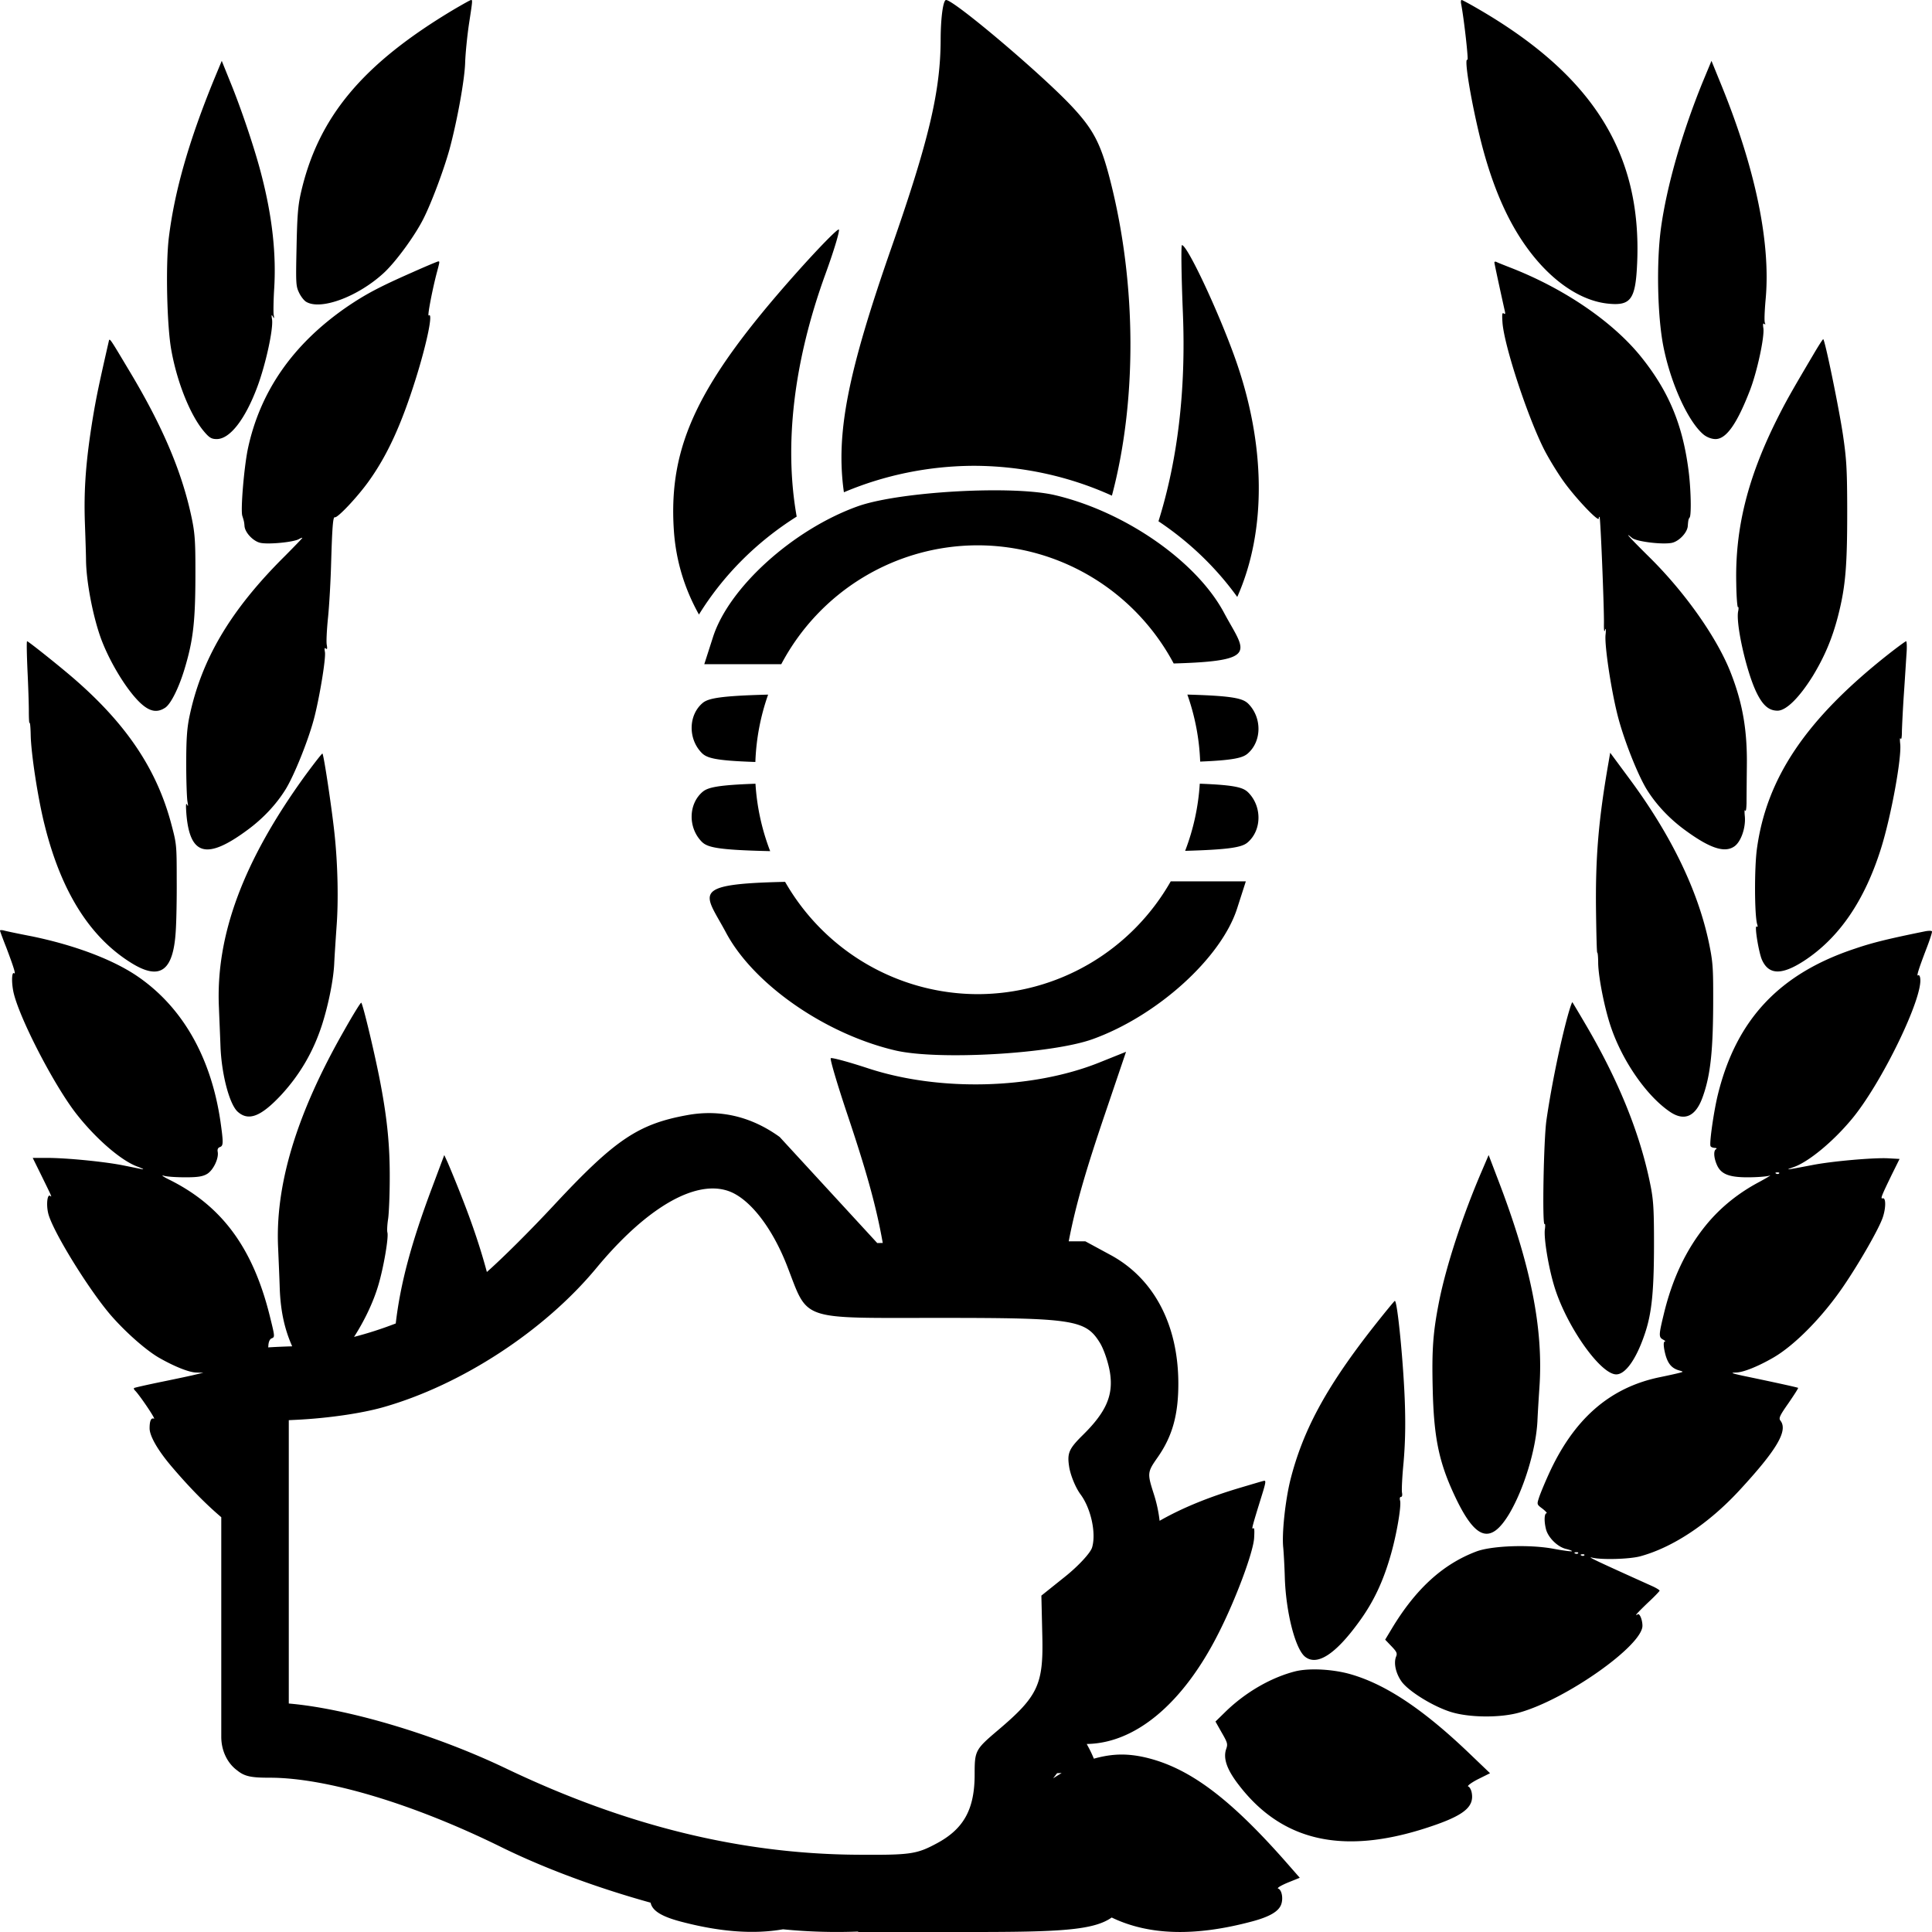 <?xml version="1.0" encoding="UTF-8" standalone="no"?>
<!-- Created with Inkscape (http://www.inkscape.org/) -->

<svg
   xmlns:dc="http://purl.org/dc/elements/1.1/"
   xmlns:cc="http://creativecommons.org/ns#"
   xmlns:rdf="http://www.w3.org/1999/02/22-rdf-syntax-ns#"
   xmlns:svg="http://www.w3.org/2000/svg"
   xmlns="http://www.w3.org/2000/svg"
   xmlns:sodipodi="http://sodipodi.sourceforge.net/DTD/sodipodi-0.dtd"
   xmlns:inkscape="http://www.inkscape.org/namespaces/inkscape"
   version="1.1"
   id="svg2"
   width="512"
   height="512"
   viewBox="0 0 512 512"
   sodipodi:docname="pratico.jpg.svg"
   inkscape:version="0.92.5 (2060ec1f9f, 2020-04-08)">
  <defs
     id="defs6" />
  <sodipodi:namedview
     pagecolor="#ffffff"
     bordercolor="#666666"
     borderopacity="1"
     objecttolerance="10"
     gridtolerance="10"
     guidetolerance="10"
     inkscape:pageopacity="0"
     inkscape:pageshadow="2"
     inkscape:window-width="1864"
     inkscape:window-height="1016"
     id="namedview4"
     showgrid="false"
     inkscape:zoom="0.19915288"
     inkscape:cx="538.0819"
     inkscape:cy="254.30567"
     inkscape:window-x="56"
     inkscape:window-y="27"
     inkscape:window-maximized="1"
     inkscape:current-layer="svg2" />
  <path
     style="fill:#000000;stroke-width:1.599"
     d="M 124.84 0 C 124.633 0 122.733 1.083 120.586 2.328 C 96.015 16.94 84.203 31.118 79.66 51.467 C 78.958 54.714 78.753 57.368 78.588 65.594 C 78.381 75.173 78.422 75.821 79.248 77.553 C 79.702 78.527 80.57 79.664 81.148 79.988 C 85.03 82.315 94.981 78.582 101.795 72.25 C 104.933 69.328 109.973 62.454 112.244 57.908 C 114.392 53.633 117.613 45.028 119.141 39.508 C 121.164 31.985 123.146 21.107 123.27 16.561 C 123.352 14.125 123.807 9.633 124.262 6.494 C 125.253 0.054 125.253 -2.3684758e-15 124.84 0 z M 250.715 0 C 249.943 0 249.299 4.701 249.283 10.443 C 249.245 24.18 246.171 37.18 236.266 65.549 C 224.73 98.587 221.428 114.799 223.643 130.457 A 84.286 78.863 0 0 1 258.111 123.443 A 84.286 78.863 0 0 1 294.668 131.354 C 301.208 106.796 301.374 75.731 294.193 47.695 C 291.749 38.153 289.8 34.374 284.205 28.361 C 276.313 19.88 252.84 -9.4739031e-15 250.715 0 z M 387.361 0 C 387.155 0 387.113 0.433 387.195 0.92 C 387.98 4.925 389.219 16.128 388.889 15.857 C 387.856 15.046 389.963 27.547 392.564 37.83 C 395.538 49.412 399.502 58.557 404.705 65.701 C 411.023 74.414 418.87 79.773 426.262 80.477 C 432.208 81.072 433.448 79.285 433.861 69.76 C 435.142 40.752 422.214 20.079 391.861 2.436 C 389.549 1.083 387.527 2.9605947e-16 387.361 0 z M 58.766 16.127 L 56.658 21.215 C 50.051 37.397 46.294 50.548 44.766 62.779 C 43.857 69.923 44.228 86.592 45.426 92.924 C 46.954 101.366 50.382 109.863 53.893 114.139 C 55.421 115.979 55.998 116.357 57.443 116.357 C 60.912 116.357 64.959 111.162 68.18 102.557 C 70.41 96.604 72.434 87.295 72.104 84.697 C 71.897 83.453 71.939 83.235 72.311 83.885 C 72.641 84.534 72.722 84.426 72.516 83.344 C 72.433 82.586 72.475 79.664 72.641 76.85 C 73.26 67.541 72.185 57.583 69.336 46.543 C 67.643 39.832 63.928 28.791 61.037 21.756 L 58.766 16.127 z M 453.559 16.127 L 451.246 21.701 C 445.712 35.285 441.708 49.356 440.18 60.396 C 438.941 69.489 439.23 83.723 440.799 91.732 C 442.74 101.636 447.447 111.919 451.535 115.221 C 452.361 115.87 453.6 116.357 454.633 116.357 C 457.482 116.357 460.332 112.297 463.76 103.422 C 465.659 98.497 467.641 89.298 467.311 86.971 C 467.145 85.942 467.228 85.563 467.559 85.834 C 467.848 86.105 467.888 85.995 467.723 85.562 C 467.516 85.184 467.641 82.479 467.889 79.557 C 469.334 64.674 465.287 44.865 456.16 22.514 L 453.559 16.127 z M 222.301 60.828 C 221.996 60.543 216.939 65.714 211.061 72.311 C 185.015 101.539 177.137 118.037 178.568 140.369 C 179.089 148.494 181.385 155.978 185.23 162.859 A 84.286 78.863 0 0 1 211.131 136.904 C 207.762 118.014 210.282 95.923 218.738 72.66 C 221 66.439 222.606 61.113 222.301 60.828 z M 313.234 64.963 C 312.964 64.963 313.073 73.04 313.477 82.902 C 314.318 103.466 312.072 121.979 307.008 138.143 A 84.286 78.863 0 0 1 327.885 158.195 C 335.661 140.748 335.528 117.87 327.25 94.76 C 322.76 82.226 314.637 64.963 313.234 64.963 z M 116.166 69.273 C 115.96 69.273 112.863 70.572 109.229 72.195 C 100.391 76.092 96.839 77.986 91.76 81.449 C 77.554 91.299 68.883 103.801 65.662 119.062 C 64.671 123.933 63.721 135.19 64.217 136.705 C 64.63 138.004 64.712 138.329 64.795 139.357 C 64.878 141.089 67.065 143.417 68.965 143.85 C 71.071 144.337 77.803 143.687 79.207 142.875 C 79.703 142.604 80.115 142.443 80.115 142.551 C 80.115 142.659 78.009 144.824 75.49 147.367 C 61.036 161.709 53.273 174.861 50.135 190.23 C 49.557 193.153 49.35 195.966 49.35 202.406 C 49.35 207.006 49.515 211.5 49.68 212.42 C 49.886 213.611 49.887 213.826 49.557 213.23 C 49.268 212.635 49.225 213.339 49.391 215.666 C 50.299 226.761 54.801 227.951 65.662 219.887 C 69.709 216.91 73.219 213.177 75.697 209.172 C 77.927 205.546 81.56 196.562 83.129 190.771 C 84.574 185.468 86.434 174.374 86.104 172.75 C 85.938 171.83 86.021 171.558 86.352 171.883 C 86.723 172.153 86.765 171.884 86.6 170.91 C 86.434 170.207 86.599 166.905 86.93 163.658 C 87.26 160.411 87.632 153.862 87.756 149.1 C 88.045 139.466 88.251 136.868 88.746 137.084 C 89.448 137.3 94.569 131.89 97.584 127.723 C 102.622 120.741 106.38 112.569 110.262 100.121 C 113.194 90.704 114.846 82.587 113.607 83.615 C 113.194 83.886 114.68 76.254 115.836 71.979 C 116.538 69.327 116.538 69.273 116.166 69.273 z M 396.197 69.348 C 396.094 69.368 396.033 69.435 396.033 69.543 C 396.033 69.868 397.438 76.363 398.801 82.479 C 398.966 83.182 398.881 83.345 398.51 83.074 C 398.097 82.75 398.015 83.289 398.18 85.562 C 398.675 91.786 404.83 110.458 409.207 119.117 C 410.363 121.39 412.633 125.124 414.285 127.451 C 417.424 131.889 423.701 138.493 423.701 137.41 C 423.701 137.031 423.784 136.869 423.908 137.031 C 424.156 137.302 425.106 160.789 425.064 165.064 C 425.023 167.121 425.147 167.717 425.354 166.959 C 425.601 166.255 425.642 166.797 425.477 168.312 C 425.229 171.289 426.965 182.816 428.699 189.635 C 430.31 195.967 433.942 205.167 436.379 209.172 C 438.857 213.177 442.367 216.91 446.414 219.887 C 453.022 224.757 456.986 226.112 459.588 224.326 C 461.364 223.136 462.686 219.347 462.396 216.316 C 462.273 215.072 462.313 214.422 462.479 214.801 C 462.685 215.18 462.81 214.367 462.852 212.852 C 462.852 211.444 462.892 206.952 462.934 202.947 C 463.057 193.53 461.818 186.387 458.721 178.432 C 455.169 169.231 446.703 157.163 437.246 147.801 C 432.043 142.659 430.103 140.548 432.498 142.551 C 433.613 143.525 440.634 144.391 443.111 143.85 C 445.011 143.417 447.199 141.089 447.281 139.357 C 447.405 137.842 447.447 137.572 447.777 137.139 C 448.273 136.489 448.108 129.237 447.447 124.42 C 445.878 112.46 442.203 103.693 435.018 94.709 C 427.543 85.346 414.574 76.471 400.203 70.896 C 398.551 70.247 396.9 69.598 396.611 69.436 C 396.446 69.354 396.301 69.327 396.197 69.348 z M 483.168 89.893 C 483.044 89.893 481.93 91.624 480.691 93.734 C 474.745 103.801 473.38 106.182 470.861 111.215 C 463.139 126.693 459.795 140.06 460.125 154.564 C 460.166 158.19 460.415 161.059 460.58 160.896 C 460.745 160.734 460.786 161.276 460.621 162.033 C 460.002 165.334 462.685 177.403 465.287 183.086 C 467.022 186.82 468.673 188.336 471.068 188.336 C 473.381 188.336 476.892 184.818 480.484 179.027 C 483.582 173.886 485.564 169.178 487.092 163.279 C 489.157 155.215 489.569 149.749 489.527 133.676 C 489.486 124.151 489.323 121.552 488.414 115.328 C 487.34 108.076 483.581 89.838 483.168 89.893 z M 29.072 90.033 C 28.901 89.976 28.874 90.278 28.783 90.65 C 26.264 101.691 25.522 105.208 24.613 110.674 C 22.755 122.039 22.175 129.724 22.506 138.816 C 22.671 143.254 22.795 147.529 22.795 148.287 C 22.836 154.186 24.696 163.765 26.926 169.664 C 29.321 175.888 33.656 182.923 37.125 186.225 C 39.644 188.606 41.628 188.985 43.816 187.523 C 45.303 186.495 47.367 182.328 48.854 177.457 C 51.29 169.447 51.826 164.416 51.785 150.453 C 51.785 143.634 51.62 141.251 50.877 137.625 C 48.399 125.556 43.361 113.488 34.564 98.768 C 30.533 92.033 29.45 90.16 29.072 90.033 z M 264.611 129.941 C 251.311 129.85 234.735 131.503 227.25 134.197 C 210.133 140.358 193.183 155.679 188.957 168.816 L 186.646 176.012 L 207.047 176.012 A 59.028 59.472 0 0 1 259.107 144.516 A 59.028 59.472 0 0 1 311.039 175.828 C 334.279 175.172 329.784 172.534 324.4 162.426 C 317.128 148.771 298.173 135.585 279.559 131.215 C 276.027 130.386 270.657 129.983 264.611 129.941 z M 7.186 169.936 C 7.02 169.936 7.102 173.291 7.268 177.35 C 7.474 181.463 7.641 186.441 7.641 188.443 C 7.641 190.392 7.722 191.855 7.846 191.584 C 7.97 191.368 8.093 192.774 8.135 194.723 C 8.217 199.593 10.035 211.552 11.811 218.588 C 16.188 236.231 23.787 248.355 34.771 255.174 C 42.411 259.936 45.963 257.393 46.582 246.623 C 46.747 244.188 46.871 238.017 46.83 232.984 C 46.83 224.055 46.788 223.622 45.467 218.643 C 41.709 204.247 33.863 192.341 20.152 180.326 C 16.601 177.187 7.516 169.936 7.186 169.936 z M 505.139 169.936 C 504.973 169.936 502.825 171.505 500.348 173.453 C 478.626 190.609 468.095 206.195 465.576 225.137 C 464.915 230.278 464.956 242.401 465.658 244.891 C 465.865 245.54 465.824 245.757 465.535 245.541 C 464.874 245 466.072 252.413 466.939 254.361 C 468.715 258.366 472.142 258.474 478.006 254.686 C 487.339 248.624 494.154 238.722 498.531 224.705 C 501.216 216.1 504.023 200.621 503.568 197.049 C 503.444 195.966 503.487 195.371 503.693 195.75 C 503.9 196.075 504.023 195.317 504.023 193.855 C 504.065 192.448 504.271 187.904 504.561 183.736 C 504.85 179.569 505.138 174.751 505.262 173.02 C 505.386 171.342 505.304 169.936 505.139 169.936 z M 314.662 184.072 A 59.028 59.472 0 0 1 318.059 201.83 C 326.868 201.467 329.307 200.839 330.596 199.748 C 334.36 196.561 334.5 190.312 330.887 186.576 C 329.471 185.112 327.091 184.415 314.662 184.072 z M 203.561 184.08 C 190.966 184.408 187.69 185.044 186.203 186.303 C 182.439 189.49 182.307 195.747 185.92 199.482 C 187.264 200.872 189.365 201.572 200.18 201.932 A 59.028 59.472 0 0 1 203.561 184.08 z M 426.717 199.484 L 426.262 202.137 C 423.619 217.236 422.794 227.194 422.959 241.211 C 423.042 247.489 423.165 252.575 423.289 252.467 C 423.413 252.359 423.537 253.658 423.537 255.336 C 423.62 259.124 425.272 267.459 426.965 272.33 C 430.103 281.476 436.585 290.675 442.697 294.734 C 446.414 297.17 449.306 295.871 451.123 291 C 453.353 284.993 454.055 278.282 454.014 263.291 C 454.014 256.201 453.848 254.524 452.898 249.924 C 450.008 236.123 442.987 221.512 432.002 206.629 L 426.717 199.484 z M 85.441 199.701 C 85.276 199.701 83.254 202.299 80.9 205.492 C 64.464 228.168 57.113 247.922 58.021 267.08 C 58.145 270.327 58.351 274.982 58.434 277.363 C 58.723 284.778 60.831 292.787 63.061 294.682 C 65.91 297.171 69.171 295.871 74.457 290.242 C 79.454 284.83 83.047 278.715 85.359 271.518 C 87.053 266.214 88.415 259.449 88.58 255.174 C 88.663 253.388 88.953 249.004 89.201 245.432 C 89.697 238.883 89.531 229.738 88.746 221.891 C 88.127 215.45 85.772 199.701 85.441 199.701 z M 317.951 207.688 A 59.028 59.472 0 0 1 314.076 225.484 C 326.007 225.15 329.144 224.514 330.6 223.281 C 334.364 220.094 334.496 213.837 330.883 210.102 C 329.587 208.762 327.761 208.059 317.951 207.688 z M 200.209 207.695 C 190.139 208.047 187.567 208.686 186.207 209.838 C 182.443 213.025 182.3 219.272 185.914 223.008 C 187.402 224.546 189.9 225.24 204.102 225.562 A 59.028 59.472 0 0 1 200.209 207.695 z M 310.256 233.572 A 59.028 59.472 0 0 1 259.107 263.459 A 59.028 59.472 0 0 1 208.059 233.701 C 182.247 234.255 186.849 236.731 192.402 247.158 C 199.675 260.813 218.63 274.001 237.244 278.371 C 248.545 281.024 278.665 279.306 289.553 275.387 C 306.67 269.226 323.618 253.903 327.844 240.766 L 330.156 233.572 L 310.256 233.572 z M 0.273 246.494 C 0.103 246.501 -1.8503717e-16 246.542 0 246.623 C 0 246.731 0.744 248.787 1.693 251.168 C 3.634 256.309 4.253 258.312 3.758 257.934 C 3.138 257.392 3.014 260.045 3.51 262.643 C 4.79 269.191 14.453 287.97 20.523 295.547 C 25.644 301.987 32.13 307.561 36.342 309.131 C 37.828 309.672 38.365 309.996 37.58 309.834 C 36.795 309.672 34.358 309.185 32.211 308.752 C 27.379 307.832 17.634 306.857 12.514 306.857 L 8.672 306.857 L 10.861 311.295 C 13.835 317.356 13.834 317.357 13.297 316.924 C 12.554 316.329 12.223 319.144 12.76 321.471 C 13.792 326.017 23.54 341.82 29.445 348.639 C 33.368 353.131 38.612 357.73 41.998 359.732 C 46.045 362.06 50.01 363.682 51.992 363.736 L 53.893 363.791 L 52.033 364.225 C 51.001 364.495 46.914 365.36 42.949 366.172 C 38.985 366.984 35.64 367.741 35.516 367.85 C 35.433 367.958 35.514 368.229 35.721 368.445 C 36.836 369.474 41.42 376.239 40.801 375.969 C 40.057 375.644 39.645 376.509 39.645 378.512 C 39.645 380.568 41.833 384.357 45.467 388.633 C 50.102 394.081 54.448 398.525 58.639 402.076 L 58.639 460.27 C 58.639 464.054 60.334 467.349 62.881 469.195 C 64.875 470.823 66.698 471.111 71.5 471.111 C 86.493 471.111 109.514 478.005 132.738 489.451 C 144.297 495.148 158.121 500.258 172.422 504.232 C 172.456 504.378 172.488 504.526 172.537 504.664 C 173.198 506.558 175.634 507.966 180.301 509.211 C 190.666 511.961 199.669 512.658 207.502 511.285 C 214.175 511.955 220.935 512.136 227.361 511.883 L 227.486 512 L 257.566 512 C 280.683 512 289.798 511.56 294.609 508.162 C 304.491 512.914 316.725 513.232 331.775 509.211 C 336.442 507.966 338.878 506.558 339.539 504.664 C 340.117 503.04 339.663 500.769 338.713 500.498 C 338.341 500.336 339.457 499.685 341.232 498.928 L 344.453 497.629 L 340.613 493.246 C 325.664 476.307 314.926 468.351 303.363 465.699 C 298.986 464.725 295.353 464.724 291.1 465.752 C 290.74 465.83 290.316 465.947 289.887 466.07 C 289.462 465.028 288.898 463.832 288.271 462.697 C 288.179 462.531 288.096 462.343 288.006 462.172 C 300.939 461.992 313.561 451.412 322.938 432.793 C 327.48 423.863 332.106 411.417 332.354 407.629 C 332.477 405.464 332.436 404.761 332.064 405.031 C 331.61 405.41 331.941 404.219 334.254 396.75 C 335.41 393.07 335.535 392.366 335.039 392.42 C 334.833 392.42 331.981 393.286 328.678 394.26 C 320.343 396.735 313.275 399.617 307.309 403.029 C 307.043 400.693 306.539 398.321 305.768 395.914 C 304.009 390.424 304.036 390.146 306.777 386.232 C 310.671 380.674 312.271 374.988 312.271 366.701 C 312.271 351.097 305.811 338.818 294.326 332.594 L 287.629 328.965 L 287.629 328.963 L 283.223 328.963 C 285.144 318.891 288.146 309.022 292.832 295.205 L 298.412 278.738 L 291.328 281.58 C 273.576 288.7 248.9 289.315 230.031 283.109 C 224.854 281.407 220.408 280.205 220.16 280.438 C 219.912 280.67 221.886 287.345 224.541 295.27 C 229.185 309.129 232.105 318.983 233.938 329.395 L 232.479 329.422 L 206.627 301.316 C 200.678 297.012 194.202 294.877 187.42 294.986 C 185.702 295.014 183.966 295.186 182.213 295.502 C 169.134 297.858 162.994 301.997 146.818 319.359 C 140.308 326.348 133.172 333.429 129.025 337.092 C 127.427 331.121 125.316 324.772 122.65 317.951 C 120.916 313.459 119.058 309.022 118.604 307.994 L 117.736 306.1 L 114.391 315.029 C 109.059 329.263 106.124 340.016 104.877 350.732 C 101.215 352.148 97.504 353.345 93.826 354.293 C 96.482 350.161 98.891 345.248 100.268 340.574 C 101.672 335.866 103.034 327.856 102.662 326.611 C 102.538 326.124 102.621 324.501 102.869 322.932 C 103.076 321.416 103.283 316.599 103.283 312.27 C 103.325 303.881 102.662 296.899 100.928 287.645 C 99.565 280.23 96.096 265.727 95.725 265.727 C 95.518 265.727 93.453 269.082 91.141 273.195 C 78.545 295.276 72.848 314.164 73.715 330.941 C 73.839 333.918 74.044 338.517 74.127 341.223 C 74.329 347.215 75.332 352.064 77.432 356.789 C 74.878 356.868 72.854 356.959 71.072 357.072 C 71.084 356.947 71.105 356.829 71.113 356.701 C 71.155 355.619 71.483 354.916 71.938 354.699 C 72.887 354.32 72.889 354.374 71.443 348.529 C 66.983 330.724 58.848 319.63 45.014 312.703 C 43.321 311.891 42.577 311.35 43.361 311.566 C 44.146 311.837 46.747 311.998 49.143 311.998 C 52.488 311.998 53.81 311.783 55.008 311.025 C 56.618 309.943 58.022 306.912 57.691 305.234 C 57.568 304.585 57.774 304.151 58.27 303.988 C 59.219 303.664 59.218 302.854 58.434 297.279 C 55.915 279.961 48.151 266.538 35.969 258.42 C 29.485 254.144 19.697 250.466 8.465 248.139 C 4.831 247.435 1.445 246.731 0.949 246.568 C 0.681 246.514 0.444 246.487 0.273 246.494 z M 511.359 246.676 C 511.003 246.676 510.528 246.732 510.012 246.84 C 500.431 248.788 496.219 249.815 491.635 251.385 C 471.647 257.987 460.207 270.11 455.293 289.918 C 454.219 294.193 452.939 303.015 453.311 303.719 C 453.393 303.989 453.889 304.151 454.385 304.205 C 454.88 304.205 455.045 304.369 454.797 304.531 C 454.095 304.856 454.138 306.588 454.881 308.428 C 455.913 311.08 457.979 311.998 463.141 311.998 C 465.66 311.998 468.261 311.783 468.922 311.566 C 469.624 311.296 468.384 312.054 466.195 313.244 C 460.579 316.221 455.871 320.062 452.113 324.662 C 446.827 331.156 443.152 338.897 440.881 348.422 C 439.559 353.888 439.56 354.374 440.758 355.023 C 441.253 355.294 441.459 355.512 441.211 355.512 C 440.881 355.566 440.839 356.161 441.004 357.352 C 441.623 360.923 442.698 362.493 444.887 363.143 C 446.167 363.521 446.167 363.52 445.176 363.791 C 444.598 363.953 442.202 364.495 439.807 364.982 C 426.509 367.743 416.971 376.13 410.322 390.904 C 409.29 393.177 408.174 395.884 407.844 396.912 C 407.266 398.698 407.265 398.697 408.793 399.834 C 409.619 400.483 410.074 401.025 409.867 401.025 C 409.248 401.025 409.164 403.135 409.701 405.246 C 410.279 407.519 412.84 410.009 415.07 410.496 C 415.979 410.713 416.681 410.984 416.557 411.092 C 416.474 411.2 414.285 410.928 411.684 410.441 C 405.324 409.251 395.372 409.631 391.283 411.146 C 382.363 414.502 375.137 421.104 368.777 431.711 L 367.084 434.525 L 368.736 436.258 C 370.14 437.719 370.346 438.152 369.975 439.018 C 369.273 440.804 369.934 443.618 371.545 445.783 C 373.527 448.327 379.638 452.114 384.305 453.629 C 389.136 455.198 397.479 455.307 402.641 453.846 C 415.03 450.382 435.264 436.095 435.264 430.846 C 435.264 429.276 434.521 427.436 433.984 427.814 C 433.778 428.031 433.613 428.032 433.613 427.924 C 433.613 427.761 435.016 426.354 436.709 424.73 C 438.402 423.161 439.807 421.699 439.807 421.537 C 439.807 421.375 438.941 420.833 437.867 420.346 C 423.455 413.851 420.44 412.445 421.844 412.77 C 424.28 413.419 431.795 413.203 434.645 412.445 C 443.234 410.118 452.692 403.893 460.91 395.018 C 470.863 384.248 473.877 379.162 471.854 376.51 C 471.317 375.86 471.605 375.211 473.959 371.855 C 475.446 369.691 476.602 367.905 476.52 367.797 C 476.354 367.689 472.1 366.714 461.693 364.549 C 458.803 363.899 458.515 363.79 460.084 363.736 C 462.066 363.682 466.031 362.06 470.037 359.732 C 475.777 356.377 483.168 348.8 488.66 340.682 C 492.955 334.35 497.952 325.583 498.943 322.66 C 499.811 320.117 499.811 317.304 498.943 317.574 C 498.283 317.737 498.532 317.086 501.34 311.295 L 503.404 307.129 L 500.43 306.965 C 496.672 306.748 485.481 307.724 480.277 308.752 C 472.885 310.159 472.887 310.158 475.488 309.238 C 479.329 307.831 485.564 302.744 490.561 296.791 C 498.531 287.374 509.847 264.05 508.855 259.125 C 508.773 258.584 508.525 258.312 508.318 258.475 C 507.823 258.853 508.442 256.852 510.424 251.656 C 511.374 249.221 512.077 247.056 511.994 246.84 C 511.953 246.732 511.716 246.676 511.359 246.676 z M 416.684 265.613 C 416.444 265.77 415.59 268.562 414.699 272.113 C 412.8 279.69 410.9 289.377 409.826 296.846 C 409.083 301.933 408.669 324.934 409.33 324.393 C 409.495 324.23 409.536 324.826 409.412 325.746 C 409.082 327.911 410.281 335.433 411.809 340.574 C 414.906 351.128 424.073 364.225 428.326 364.225 C 430.68 364.225 433.448 360.437 435.637 354.213 C 437.825 348.151 438.403 342.09 438.32 326.611 C 438.279 320.117 438.114 317.628 437.371 314.002 C 434.646 300.364 428.864 286.13 419.902 270.977 C 418.292 268.216 416.847 265.836 416.723 265.619 C 416.712 265.606 416.7 265.603 416.684 265.613 z M 394.506 306.1 L 392.771 310.158 C 387.651 322.01 383.273 335.379 381.373 344.904 C 379.762 353.076 379.432 357.568 379.68 367.959 C 379.969 380.785 381.289 387.278 385.295 395.938 C 390.911 408.114 394.919 409.522 399.957 401.188 C 403.839 394.639 407.019 384.249 407.432 376.672 C 407.514 374.724 407.76 370.664 407.967 367.633 C 409.041 352.046 405.655 335.162 396.982 312.594 L 394.506 306.1 z M 471.244 310.697 C 471.498 310.728 471.606 310.849 471.482 310.971 C 471.359 311.133 470.986 311.188 470.697 311.025 C 470.367 310.863 470.491 310.699 470.945 310.699 C 471.059 310.686 471.16 310.687 471.244 310.697 z M 188.619 314.959 C 190.186 314.931 191.668 315.156 193.049 315.639 C 198.591 317.577 204.575 325.199 208.551 335.385 C 214.364 350.277 211.37 349.254 249.148 349.254 C 284.506 349.254 287.707 349.75 291.469 355.834 C 292.554 357.589 293.771 361.22 294.176 363.9 C 295.065 369.791 293.128 374.211 287.012 380.25 C 283.272 383.942 282.779 385.066 283.33 388.662 C 283.68 390.945 285.041 394.261 286.354 396.029 C 289.118 399.753 290.545 406.322 289.412 410.105 C 288.98 411.549 285.778 415.007 282.299 417.791 L 275.975 422.854 L 276.227 433.686 C 276.525 446.414 275.053 449.544 264.59 458.424 C 258.431 463.651 258.291 463.908 258.291 470.236 C 258.291 479.431 255.443 484.639 248.328 488.473 C 242.909 491.392 241.331 491.62 227.207 491.525 C 196.298 491.319 165.86 483.847 134.104 468.664 C 114.581 459.33 91.579 452.731 76.533 451.451 L 76.533 376.361 C 77.219 376.328 77.801 376.3 78.57 376.262 C 86.987 375.844 95.869 374.552 101.643 372.904 C 122.377 366.986 144.265 352.679 158.055 336.035 C 169.2 322.583 180.158 315.109 188.619 314.959 z M 369.645 344.742 C 369.521 344.742 366.588 348.314 363.16 352.697 C 351.225 368.067 345.198 379.324 341.936 392.312 C 340.614 397.724 339.663 406.438 340.076 410.172 C 340.2 411.525 340.406 415.096 340.488 418.072 C 340.777 427.164 343.215 436.853 345.816 439.018 C 348.996 441.615 353.911 438.421 360.146 429.816 C 364.028 424.513 366.588 419.048 368.611 411.904 C 370.139 406.546 371.379 399.24 371.049 397.725 C 370.884 397.129 370.967 396.695 371.256 396.695 C 371.586 396.695 371.669 396.262 371.545 395.559 C 371.421 394.963 371.585 391.392 371.957 387.604 C 372.37 382.787 372.493 378.296 372.328 372.613 C 372.039 362.276 370.347 344.742 369.645 344.742 z M 417.971 411.359 C 418.224 411.39 418.333 411.511 418.209 411.633 C 418.085 411.795 417.713 411.85 417.424 411.688 C 417.093 411.525 417.218 411.363 417.672 411.363 C 417.785 411.35 417.886 411.349 417.971 411.359 z M 419.623 411.9 C 419.877 411.931 419.985 412.052 419.861 412.174 C 419.737 412.336 419.365 412.391 419.076 412.229 C 418.746 412.066 418.87 411.904 419.324 411.904 C 419.438 411.891 419.539 411.89 419.623 411.9 z M 348.109 442.41 C 346.298 442.424 344.629 442.589 343.297 442.914 C 336.896 444.538 330.206 448.38 324.879 453.521 L 322.113 456.227 L 323.764 459.15 C 325.292 461.802 325.415 462.18 324.961 463.479 C 324.094 465.968 325.127 468.945 328.266 473.004 C 340.159 488.536 357.091 491.892 380.713 483.504 C 388.146 480.852 390.623 478.686 390.045 475.223 C 389.921 474.357 389.467 473.546 389.096 473.438 C 388.724 473.329 389.838 472.463 391.613 471.543 L 394.877 469.92 L 389.674 464.941 C 377.12 452.873 366.961 446.16 357.463 443.562 C 354.546 442.785 351.129 442.387 348.109 442.41 z M 281.354 469.871 C 280.609 470.315 279.845 470.791 279.098 471.271 C 279.416 470.843 279.772 470.384 280.152 469.91 C 280.528 469.896 281.003 469.887 281.354 469.871 z "
     id="path817" />
</svg>
